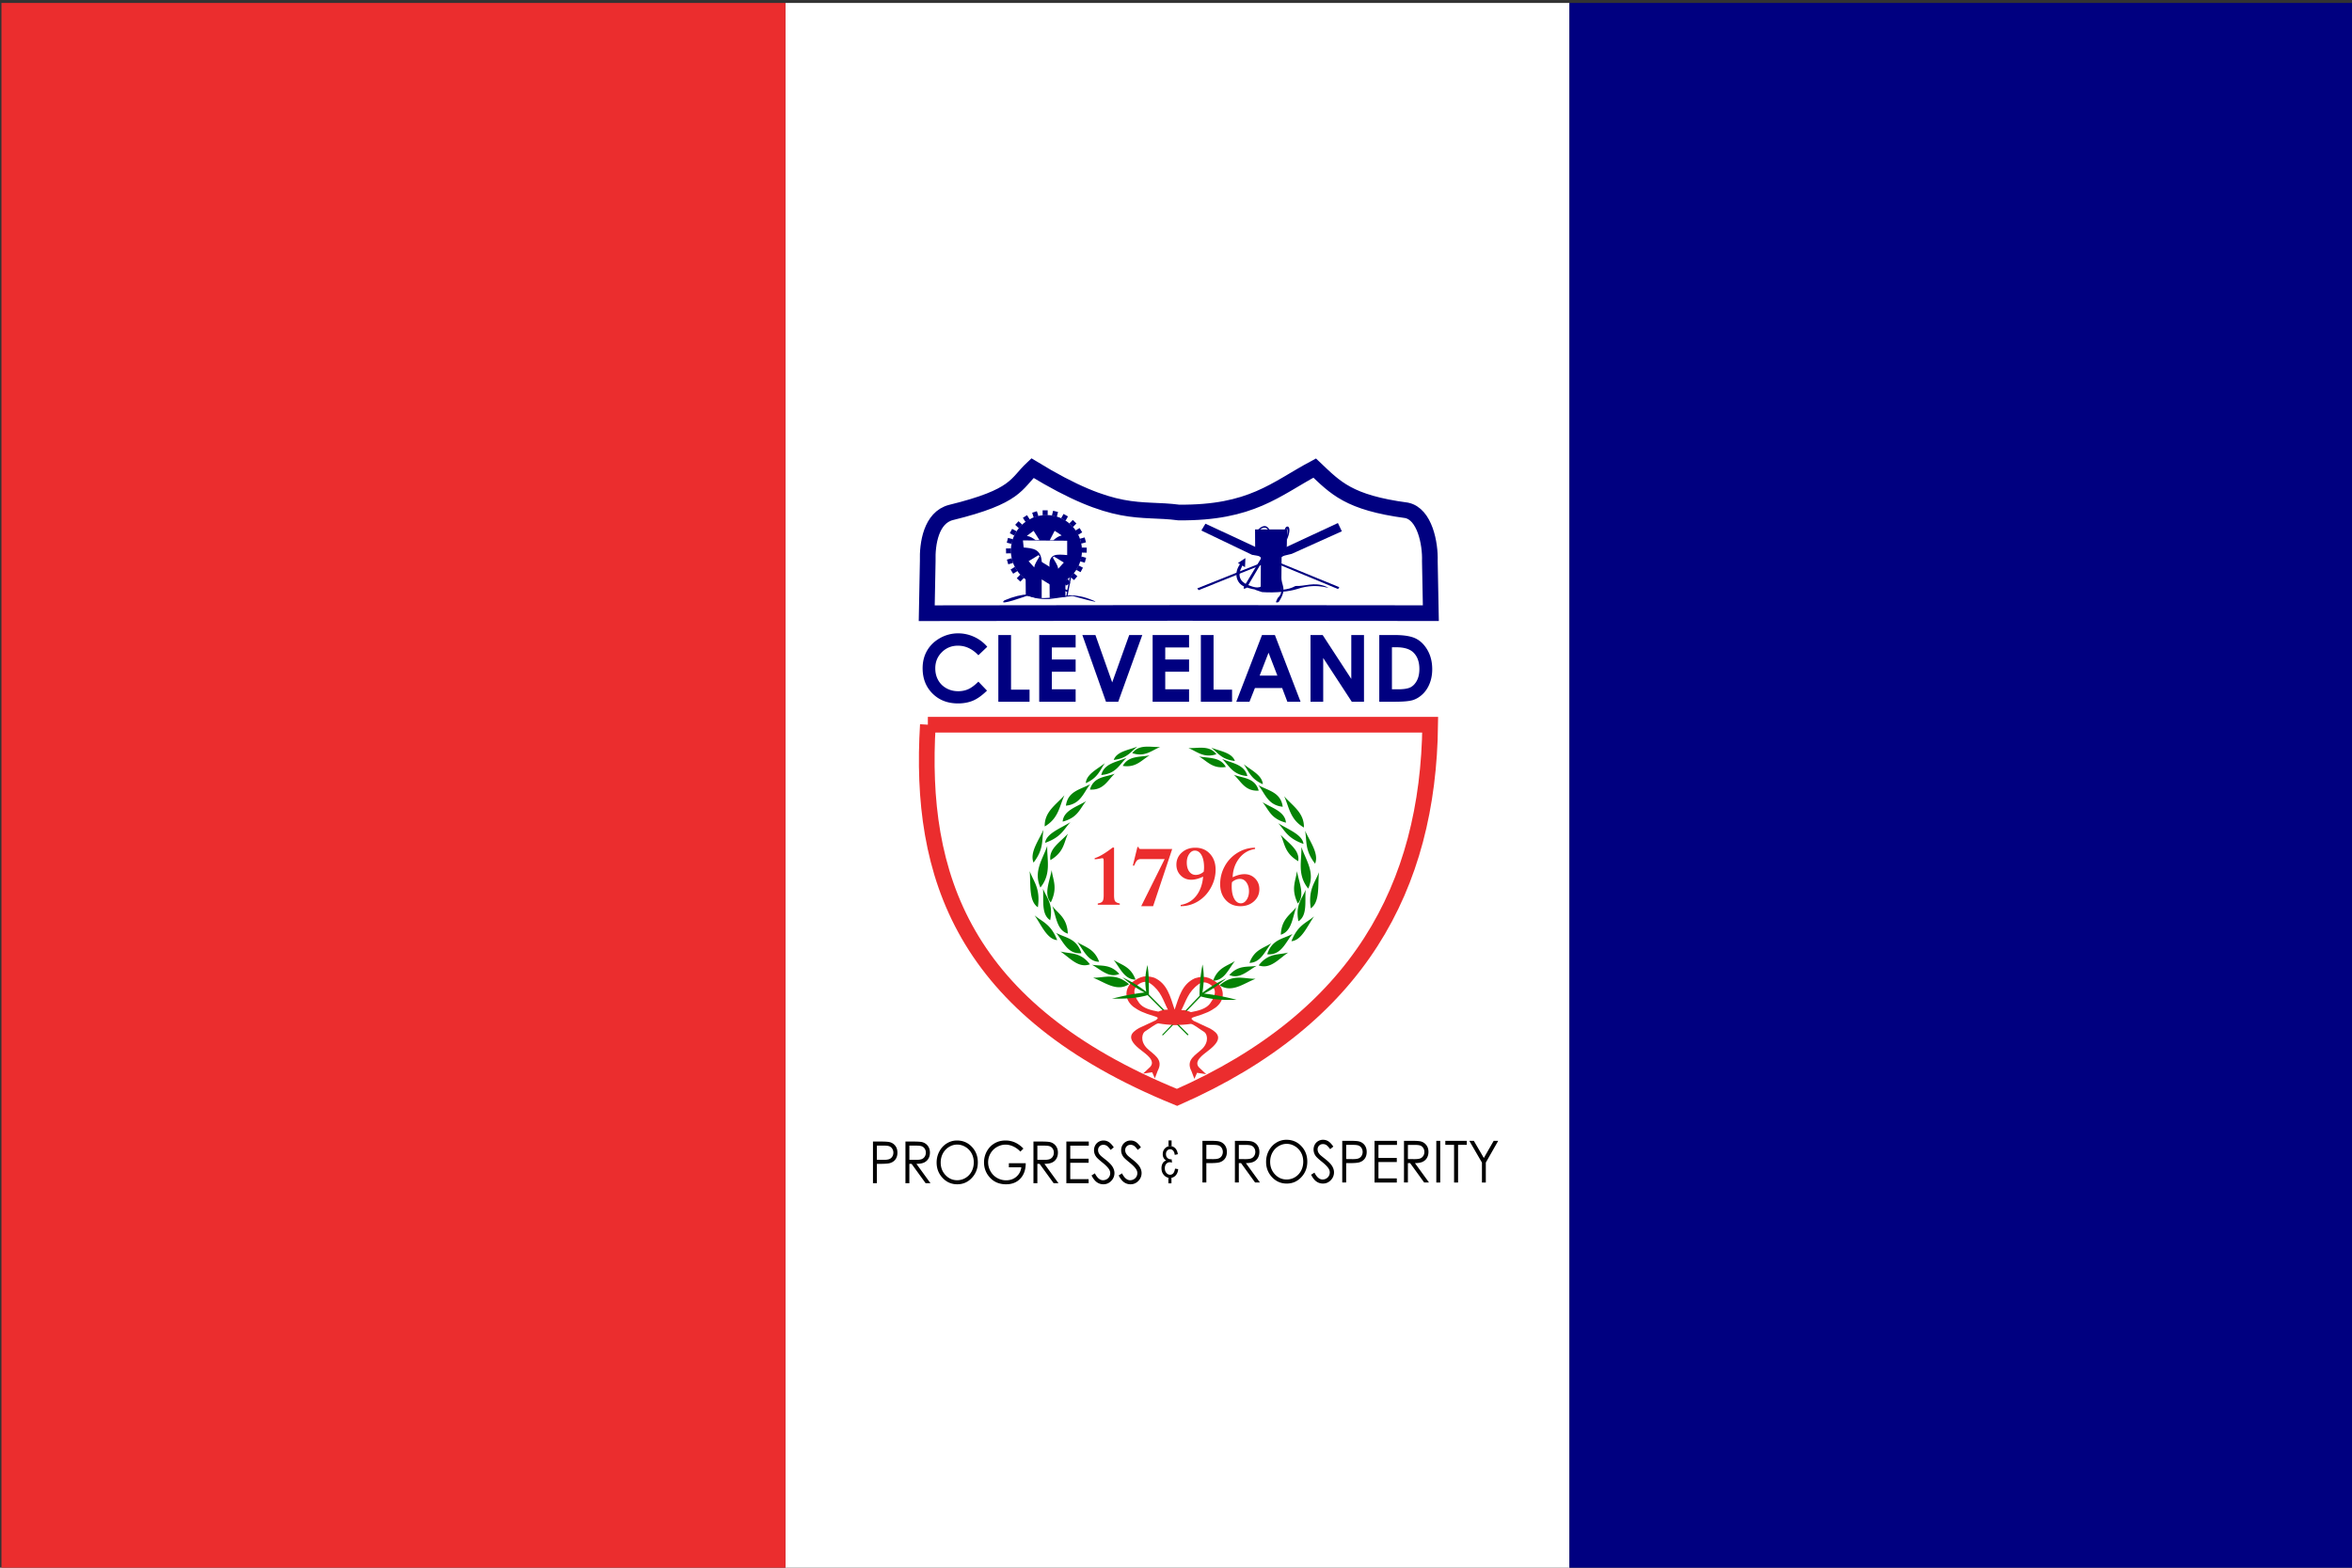 <svg xmlns="http://www.w3.org/2000/svg" width="900" height="600" xmlns:cgf="https://coding.garden/flags"><rect width="100%" height="100%" fill="#333333" stroke="none"/><path d="M300.556 1.133h300v600h-300v-600z" fill="#fff"></path><path d="M.556 1.133h300v600h-300v-600z" fill="#eb2d2e"></path><path d="M600.556 1.133h300v600h-300v-600z" fill="navy"></path><path d="M334.046 436.903h2.982c1.71 0 2.864.08 3.46.239a3.814 3.814 0 0 1 2.098 1.383c.542.697.814 1.574.814 2.63 0 1.062-.265 1.939-.794 2.63-.53.69-1.259 1.154-2.188 1.393-.679.174-1.948.26-3.807.26h-1.069v7.418h-1.496zm1.496 1.551v5.423l2.534.032c1.025 0 1.775-.1 2.25-.298.475-.199.848-.52 1.12-.965.271-.445.407-.942.407-1.492a2.77 2.77 0 0 0-.407-1.469 2.287 2.287 0 0 0-1.074-.949c-.445-.188-1.172-.282-2.184-.282zm10.932-1.551h2.982c1.663 0 2.79.073 3.38.217a3.825 3.825 0 0 1 2.167 1.394c.557.712.835 1.589.835 2.63 0 .867-.192 1.63-.575 2.288a3.66 3.66 0 0 1-1.644 1.491c-.712.336-1.696.508-2.952.515l5.385 7.418h-1.853l-5.374-7.418h-.855v7.418h-1.496zm1.496 1.562v5.422l2.575.022c.998 0 1.736-.101 2.214-.303a2.342 2.342 0 0 0 1.12-.971c.268-.445.402-.942.402-1.491 0-.535-.136-1.022-.407-1.459a2.307 2.307 0 0 0-1.07-.938c-.44-.188-1.173-.282-2.198-.282zm18.22-1.963c2.266 0 4.163.806 5.69 2.418 1.526 1.613 2.29 3.597 2.29 5.954 0 2.336-.762 4.317-2.285 5.944-1.524 1.626-3.381 2.44-5.573 2.44-2.22 0-4.092-.81-5.619-2.43-1.527-1.62-2.29-3.578-2.29-5.878 0-1.532.348-2.953 1.043-4.262.696-1.308 1.644-2.333 2.845-3.074a7.29 7.29 0 0 1 3.899-1.112zm.07 1.562c-1.105 0-2.154.307-3.144.921a6.443 6.443 0 0 0-2.321 2.484c-.556 1.041-.835 2.202-.835 3.481 0 1.895.616 3.494 1.848 4.8 1.231 1.304 2.716 1.957 4.453 1.957 1.16 0 2.234-.3 3.221-.9a6.26 6.26 0 0 0 2.311-2.462c.553-1.041.83-2.198.83-3.47 0-1.266-.277-2.41-.83-3.433a6.41 6.41 0 0 0-2.336-2.457c-1.004-.614-2.07-.921-3.196-.921zm25.356 1.518-1.16 1.171c-.835-.875-1.75-1.538-2.744-1.99-.994-.452-1.962-.678-2.906-.678-1.174 0-2.292.308-3.354.922a6.472 6.472 0 0 0-2.468 2.5 6.774 6.774 0 0 0-.875 3.335c0 1.2.302 2.34.906 3.422a6.634 6.634 0 0 0 2.504 2.548 6.853 6.853 0 0 0 3.501.927c1.54 0 2.843-.462 3.909-1.388 1.065-.925 1.696-2.125 1.893-3.6h-4.774v-1.54h6.453c-.013 2.465-.7 4.423-2.06 5.872-1.361 1.45-3.182 2.175-5.462 2.175-2.768 0-4.96-1.005-6.575-3.015-1.242-1.547-1.863-3.337-1.863-5.369a8.64 8.64 0 0 1 1.07-4.218c.712-1.302 1.689-2.32 2.93-3.053 1.242-.734 2.647-1.101 4.214-1.101a8.87 8.87 0 0 1 3.583.732c1.12.488 2.212 1.27 3.278 2.348zm3.837-2.679h2.982c1.663 0 2.79.073 3.38.217a3.825 3.825 0 0 1 2.168 1.394c.556.712.834 1.589.834 2.63 0 .867-.191 1.63-.575 2.288a3.66 3.66 0 0 1-1.644 1.491c-.712.336-1.696.508-2.951.515l5.384 7.418h-1.852l-5.375-7.418h-.855v7.418h-1.496zm1.496 1.562v5.422l2.576.022c.997 0 1.735-.101 2.213-.303a2.342 2.342 0 0 0 1.12-.971c.268-.445.402-.942.402-1.491 0-.535-.136-1.022-.407-1.459a2.307 2.307 0 0 0-1.069-.938c-.44-.188-1.174-.282-2.198-.282zm11.095-1.562h8.58v1.573h-7.084v4.989h7.023v1.561h-7.023v6.258h7.023v1.572h-8.519zm9.639 12.982 1.272-.813c.896 1.756 1.93 2.635 3.105 2.635.502 0 .974-.125 1.415-.374.44-.25.777-.584 1.007-1.003.231-.42.346-.864.346-1.334 0-.535-.17-1.06-.508-1.573-.469-.709-1.324-1.562-2.565-2.56-1.25-1.004-2.026-1.731-2.331-2.18-.53-.751-.794-1.565-.794-2.44 0-.694.156-1.326.468-1.897a3.445 3.445 0 0 1 1.318-1.35 3.616 3.616 0 0 1 1.847-.494c.706 0 1.366.186 1.98.558.614.373 1.264 1.058 1.95 2.056l-1.222.987c-.563-.796-1.043-1.32-1.44-1.573a2.368 2.368 0 0 0-1.298-.38c-.604 0-1.098.196-1.481.586-.383.39-.575.871-.575 1.442 0 .347.068.684.203 1.009.136.325.384.68.743 1.063.197.202.842.734 1.934 1.594 1.296 1.02 2.185 1.927 2.667 2.722.482.796.723 1.595.723 2.397 0 1.157-.412 2.162-1.237 3.015-.824.853-1.827 1.28-3.008 1.28a4.22 4.22 0 0 1-2.473-.776c-.74-.517-1.422-1.382-2.046-2.597zm10.382 0 1.273-.813c.895 1.756 1.93 2.635 3.104 2.635.502 0 .974-.125 1.415-.374.44-.25.777-.584 1.008-1.003.23-.42.346-.864.346-1.334 0-.535-.17-1.06-.51-1.573-.468-.709-1.323-1.562-2.564-2.56-1.249-1.004-2.026-1.731-2.331-2.18-.53-.751-.794-1.565-.794-2.44 0-.694.156-1.326.468-1.897a3.445 3.445 0 0 1 1.318-1.35 3.616 3.616 0 0 1 1.848-.494 3.76 3.76 0 0 1 1.98.558c.613.373 1.263 1.058 1.949 2.056l-1.222.987c-.563-.796-1.043-1.32-1.44-1.573a2.368 2.368 0 0 0-1.298-.38c-.604 0-1.098.196-1.48.586-.384.39-.576.871-.576 1.442 0 .347.068.684.204 1.009.135.325.383.68.743 1.063.196.202.841.734 1.933 1.594 1.297 1.02 2.185 1.927 2.667 2.722.482.796.723 1.595.723 2.397 0 1.157-.412 2.162-1.237 3.015-.824.853-1.827 1.28-3.007 1.28a4.22 4.22 0 0 1-2.474-.776c-.74-.517-1.422-1.382-2.046-2.597zm32.051-13.26h2.982c1.71 0 2.864.08 3.46.239a3.814 3.814 0 0 1 2.097 1.383c.543.697.815 1.574.815 2.63 0 1.062-.265 1.939-.794 2.63-.53.69-1.259 1.155-2.189 1.393-.678.174-1.947.26-3.806.26h-1.07v7.419h-1.495zm1.496 1.551v5.423l2.534.032c1.025 0 1.775-.1 2.25-.298.475-.199.848-.52 1.12-.965a2.82 2.82 0 0 0 .407-1.491c0-.536-.136-1.025-.408-1.47a2.287 2.287 0 0 0-1.073-.949c-.445-.188-1.173-.282-2.184-.282zm10.932-1.551h2.982c1.662 0 2.789.073 3.38.217a3.825 3.825 0 0 1 2.167 1.394c.557.712.835 1.589.835 2.63 0 .867-.192 1.63-.575 2.288a3.66 3.66 0 0 1-1.644 1.491c-.712.336-1.696.508-2.952.515l5.385 7.419h-1.853l-5.374-7.419h-.855v7.419h-1.496zm1.496 1.562v5.423l2.575.021c.998 0 1.736-.101 2.214-.303a2.342 2.342 0 0 0 1.12-.971c.268-.445.402-.942.402-1.491 0-.535-.136-1.022-.408-1.459a2.307 2.307 0 0 0-1.068-.938c-.441-.188-1.174-.282-2.199-.282zm18.22-1.963c2.266 0 4.163.806 5.69 2.418 1.526 1.613 2.29 3.597 2.29 5.954 0 2.336-.762 4.317-2.286 5.944-1.523 1.626-3.38 2.44-5.572 2.44-2.22 0-4.092-.81-5.619-2.43-1.527-1.62-2.29-3.578-2.29-5.878 0-1.532.348-2.953 1.043-4.262.696-1.308 1.644-2.333 2.845-3.074a7.29 7.29 0 0 1 3.899-1.112zm.07 1.562c-1.105 0-2.154.307-3.144.922a6.443 6.443 0 0 0-2.321 2.483c-.557 1.041-.835 2.202-.835 3.481 0 1.895.616 3.494 1.848 4.8 1.231 1.304 2.716 1.957 4.453 1.957 1.16 0 2.234-.3 3.221-.9a6.26 6.26 0 0 0 2.31-2.462c.554-1.041.83-2.198.83-3.47 0-1.266-.276-2.41-.83-3.433a6.409 6.409 0 0 0-2.335-2.456c-1.004-.615-2.07-.922-3.196-.922zm9.365 11.821 1.272-.813c.896 1.756 1.93 2.635 3.105 2.635.502 0 .974-.125 1.415-.374.44-.25.777-.584 1.007-1.003.231-.42.346-.864.346-1.334 0-.535-.17-1.06-.508-1.573-.469-.708-1.324-1.562-2.565-2.56-1.25-1.004-2.026-1.731-2.331-2.18-.53-.751-.794-1.565-.794-2.44 0-.694.156-1.326.468-1.897a3.445 3.445 0 0 1 1.318-1.35 3.616 3.616 0 0 1 1.847-.494c.706 0 1.366.186 1.98.558.614.373 1.264 1.058 1.95 2.056l-1.222.987c-.563-.796-1.043-1.32-1.44-1.573a2.368 2.368 0 0 0-1.298-.38c-.604 0-1.098.196-1.481.586-.383.39-.575.871-.575 1.442 0 .348.068.684.203 1.01.136.324.384.679.743 1.062.197.202.842.734 1.934 1.594 1.296 1.02 2.185 1.927 2.667 2.722.482.796.723 1.595.723 2.397 0 1.157-.412 2.162-1.237 3.015-.824.853-1.827 1.28-3.008 1.28a4.22 4.22 0 0 1-2.473-.776c-.74-.517-1.422-1.382-2.046-2.597zm11.919-12.982h2.983c1.71 0 2.863.08 3.46.239a3.814 3.814 0 0 1 2.097 1.383c.543.697.814 1.574.814 2.63 0 1.062-.264 1.939-.794 2.63-.529.69-1.258 1.155-2.188 1.393-.679.174-1.948.26-3.807.26h-1.069v7.419h-1.496zm1.496 1.551v5.423l2.535.032c1.025 0 1.774-.1 2.25-.298.474-.199.848-.52 1.119-.965a2.81 2.81 0 0 0 .407-1.491 2.77 2.77 0 0 0-.407-1.47 2.287 2.287 0 0 0-1.074-.949c-.444-.188-1.172-.282-2.183-.282zm10.861-1.551h8.58v1.573h-7.084v4.989h7.023v1.561h-7.023v6.258h7.023v1.573h-8.519zm11.268 0h2.982c1.662 0 2.789.073 3.38.217a3.825 3.825 0 0 1 2.167 1.394c.557.712.835 1.589.835 2.63 0 .867-.192 1.63-.575 2.288a3.66 3.66 0 0 1-1.644 1.491c-.713.336-1.696.508-2.952.515l5.385 7.419h-1.853l-5.374-7.419h-.855v7.419h-1.496zm1.496 1.562v5.423l2.575.021c.998 0 1.736-.101 2.214-.303a2.342 2.342 0 0 0 1.12-.971c.268-.445.402-.942.402-1.491 0-.535-.136-1.022-.408-1.459a2.307 2.307 0 0 0-1.068-.938c-.441-.188-1.174-.282-2.199-.282zm10.871-1.562h1.496v15.954h-1.496zm3.45 1.551v-1.55h8.214v1.55h-3.338v14.403h-1.527v-14.403zm9.181-1.551h1.73l3.828 6.572 3.766-6.572h1.73l-4.743 8.33v7.624h-1.476v-7.625z" style="text-align:start;line-height:125%;-inkscape-font-specification:Century Gothic" font-size="21.518" font-weight="400" font-family="Century Gothic"></path><g fill-rule="evenodd"><path d="M447.09 450.747h1.169v2.15h-1.17v-2.15zm.051-14.273h1.17v2.261h-1.17v-2.261z"></path><path d="m450.832 447.467-1.2-.195c-.25 1.558-.88 2.337-1.891 2.337-.546 0-1.02-.231-1.42-.694-.4-.462-.6-1.061-.6-1.797 0-.692.184-1.25.551-1.671.368-.422.82-.633 1.355-.633.227 0 .509.054.844.162l-.138-1.281-.187.016c-.59 0-1.068-.181-1.436-.544-.367-.362-.551-.846-.551-1.452 0-.557.154-1.004.462-1.343a1.47 1.47 0 0 1 1.128-.507c.46 0 .848.178 1.164.532.316.354.518.89.604 1.61l1.193-.26c-.151-1.016-.492-1.784-1.022-2.303a2.647 2.647 0 0 0-1.923-.78c-.79 0-1.46.293-2.012.877-.551.584-.827 1.32-.827 2.207 0 .54.117 1.02.353 1.436.235.416.563.743.985.981-.39.108-.71.287-.965.536-.254.248-.46.581-.617.997a3.934 3.934 0 0 0-.235 1.396c0 1.092.322 1.986.965 2.681.644.695 1.415 1.043 2.313 1.043.832 0 1.538-.303 2.117-.909.579-.606.909-1.42.99-2.442z"></path></g><path d="m377.78 247.537-3.402 3.246c-2.315-2.441-4.918-3.662-7.812-3.662-2.442 0-4.499.833-6.171 2.5-1.672 1.666-2.509 3.72-2.509 6.162 0 1.701.37 3.212 1.112 4.53.74 1.32 1.788 2.356 3.142 3.108 1.354.752 2.858 1.129 4.513 1.129 1.412 0 2.702-.264 3.871-.79 1.17-.527 2.454-1.485 3.854-2.873l3.298 3.437c-1.886 1.84-3.668 3.116-5.346 3.828-1.678.711-3.594 1.067-5.746 1.067-3.97 0-7.22-1.258-9.748-3.775-2.528-2.518-3.793-5.744-3.793-9.678 0-2.546.576-4.809 1.727-6.788 1.152-1.979 2.801-3.57 4.948-4.774a13.953 13.953 0 0 1 6.935-1.805c2.106 0 4.135.445 6.085 1.336a14.553 14.553 0 0 1 5.043 3.802zm4.236-4.496h4.861v20.901h7.083v4.635h-11.944zm15.641 0h13.94v4.757h-9.114v4.617h9.114v4.67h-9.114v6.718h9.114v4.774h-13.94zm16.509 0h5l6.423 18.14 6.51-18.14h5l-9.201 25.536h-4.687zm26.89 0h13.94v4.757h-9.114v4.617h9.114v4.67h-9.114v6.718h9.114v4.774h-13.94zm18.454 0h4.86v20.901h7.083v4.635h-11.944zm23.4 0h4.93l9.826 25.536h-5.052l-1.996-5.26h-10.416l-2.083 5.26h-5.052zm2.5 6.77-3.403 8.767h6.788zm16.057-6.77h4.653l10.954 16.804v-16.804h4.86v25.536h-4.67l-10.936-16.752v16.752h-4.86zm26.318 0h5.763c3.715 0 6.475.46 8.28 1.38 1.806.92 3.293 2.416 4.462 4.488 1.169 2.071 1.753 4.49 1.753 7.256 0 1.967-.327 3.776-.98 5.425-.655 1.649-1.557 3.017-2.709 4.105-1.151 1.088-2.398 1.84-3.74 2.257-1.343.417-3.67.625-6.98.625h-5.85zm4.843 4.687v16.092h2.257c2.222 0 3.833-.254 4.834-.763 1.001-.51 1.82-1.366 2.457-2.57.636-1.203.954-2.685.954-4.444 0-2.708-.758-4.808-2.274-6.301-1.365-1.343-3.558-2.014-6.579-2.014z" style="text-align:start;line-height:125%;-inkscape-font-specification:Century Gothic Bold" font-size="35.552" font-weight="700" fill="navy" font-family="Century Gothic"></path><path d="M355.048 277.358h192.214c-.708 62.045-27.475 112.066-96.857 142.642-82.295-33.506-98.841-85.29-95.357-142.642z" fill="none" stroke="#eb2d2e" stroke-width="6"></path><path d="m451.067 234.583-96.45.107.382-19.921c-.207-6.666 1.27-16.681 8.911-18.633 25.35-6.207 24.73-10.94 31.175-16.971 31.937 19.515 40.837 14.991 55.982 16.985 27.811.253 36.994-8.975 52.005-17.005 8.025 7.611 13.043 13.211 35.152 16.176 6.959 1.408 9.136 12.702 8.911 19.428l.382 19.922-96.45-.088z" fill="none" stroke="navy" stroke-width="6"></path><path d="M443.312 391.673c-.917-.05-3.436 2.048-5.153 3.071-1.034.636-2.043 3.566.68 6.398 2.447 2.443 6.563 4.187 4.174 8.653l-1.107 2.92-1.022-2.33-3.498.527 2.749-2.583c2.188-2.4-1.662-4.921-3.34-6.266-6.141-4.611-4.11-6.784-.925-8.604l6.333-2.948c.177-.242 1.68-.903.032-1.406-5.336-1.628-6.411-2.3-8.528-3.752-3.578-2.849-3.15-6.618-1.066-9.006 4.104-3.115 5.919-3.035 9.061-2.145 4.94 2.233 6.061 7.074 7.77 12.217 1.709-4.94 2.83-9.781 7.77-12.014 3.143-.89 4.958-.97 9.06 2.144 2.085 2.389 2.513 6.158-1.065 9.006-2.116 1.453-3.192 2.124-8.528 3.753-1.647.502-.144 1.164.032 1.406l6.333 2.948c3.185 1.82 5.217 3.992-.925 8.603-1.678 1.345-5.528 3.867-3.34 6.267l2.749 2.583-3.498-.528-1.022 2.331-1.107-2.92c-2.388-4.467 1.728-6.21 4.174-8.654 2.723-2.831 1.715-5.761.68-6.397-1.717-1.024-4.235-3.121-5.153-3.071-4.088.59-8.227.534-12.32-.203zm8.734-5.046c1.162-.042 2.381.188 3.67.751 2.915-.54 5.735-1.269 7.256-3.216 2.856-3.93 2.081-5.86.4-7.184-1.555-1.071-3.11-1.435-4.664-.322-4.08 2.897-4.88 6.547-6.662 9.971zm-5.147-.202c-1.163-.043-2.382.187-3.67.75-2.915-.54-5.735-1.268-7.256-3.216-2.856-3.93-2.082-5.86-.4-7.183 1.555-1.072 3.11-1.435 4.664-.322 4.08 2.896 4.88 6.546 6.662 9.971z" fill="#eb2d2e" fill-rule="evenodd"></path><path d="M459.946 380.094a47.201 47.201 0 0 1 9.284-5.624c-2.312 1.95-5.17 4.203-8.737 5.904l-15.437 15.863-.443-.124 14.957-15.572.376-.447zm13.229 2.556c-4.095.175-9.258.058-14.177-1.431.008-4.875.552-9.16 1.157-12.074.463 2.613.786 5.6-.076 11.054 4.802.499 9.184 1.42 13.096 2.45zm-6.485-5.564c5.19-4.486 9.308-2.415 13.776-2.477-4.57 1.746-9.09 5.572-13.776 2.477zm-2.498-1.74c1.87-5.11 5.385-5.568 8.366-7.539-2.442 3.092-4.099 7.49-8.366 7.54zm6.213-2.181c3.567-3.945 6.976-2.917 10.436-3.507-3.366 1.845-6.48 5.222-10.436 3.507zm11.241-3.686c3.687-4.813 7.506-3.932 11.283-4.904-3.596 2.398-6.818 6.522-11.283 4.904zm-3.525-.962c1.868-5.112 5.383-5.57 8.363-7.543-2.44 3.093-4.096 7.493-8.363 7.543zm-9.046-74.974c-5.077.797-7.19-2.242-10.269-4.033 3.72.735 8.113.092 10.269 4.033zm15.837 71.678c1.838-5.79 6.156-5.846 9.666-7.768-2.737 3.321-4.377 8.298-9.666 7.768zm9.258-4.999c2.414-6.188 5.667-6.95 8.647-9.477-2.648 3.825-4.769 9.154-8.647 9.477zm-4.068-2.48c.282-6.066 3.588-7.552 5.91-10.529-1.454 4.039-1.742 9.273-5.91 10.53zm11.467-10.092c-1.055-7.318 1.65-9.791 3.13-13.841-.457 5.138.412 11.463-3.13 13.841zm-4.714 4.94c-1.258-6.27 1.377-8.503 2.745-12.05-.314 4.448.73 9.87-2.745 12.05zm-.23-6.79c-2.77-5.688-.784-8.589-.346-12.397.801 4.377 3.154 9.307.347 12.398zm3.973-5.707c-4.29-5.316-2.455-10.623-2.613-15.932 1.727 5.106 5.389 9.75 2.613 15.932zm-3.83-10.491c-5.254-3.089-5.107-6.68-6.717-10.109 2.937 3.166 7.451 5.871 6.718 10.109zm6.457.95c-3.996-5.167-3.11-8.601-3.814-12.599 1.93 4.288 5.352 8.777 3.814 12.599zm-4.436-7.56c-6.27-2.216-7.103-5.197-9.704-7.93 3.899 2.43 9.3 4.377 9.704 7.93zm.158-6.27c-5.33-3.088-5.621-7.783-7.551-11.955 3.15 3.598 7.736 6.318 7.55 11.956zm-6.868-1.86c-5.832-1.49-6.58-4.994-8.981-7.843 3.616 2.22 8.639 3.549 8.981 7.843zm-1.24-6.097c-5.692-.565-6.748-5.044-9.312-8.249 3.657 2.075 8.563 2.624 9.312 8.249zm-9.197-6.164c-5.222.325-6.749-3.551-9.478-6.06 3.574 1.331 8.084 1.106 9.478 6.06zm1.586-2.448c-4.806-2.159-5.374-5.033-7.32-7.674 2.96 2.355 7.098 4.25 7.32 7.674zm-5.92-3.121c-5.66-.462-6.962-4.037-9.682-6.6 3.735 1.663 8.619 2.11 9.683 6.6zm-4.766-5.776c-5.182-.589-6.499-3.167-9.073-5.098 3.468 1.345 7.941 1.887 9.073 5.098zm-7.087-2.592c-4.91 1.596-7.422-1.074-10.715-2.356 3.78.136 8.036-1.198 10.715 2.356zm-26.686 91.02a47.201 47.201 0 0 0-9.284-5.624c2.312 1.95 5.17 4.202 8.737 5.904l16.222 16.298.355-.298-15.653-15.833-.377-.447zm-13.229 2.555c5.11-.028 9.176-.021 14.092-1.51-.009-4.875.014-8.48-.592-11.395-.463 2.614-1.266 5-.404 10.455-4.802.498-9.184 1.42-13.096 2.45zm6.485-5.563c-5.19-4.487-9.308-2.416-13.775-2.478 4.57 1.746 9.088 5.573 13.775 2.478zm2.498-1.74c-1.87-5.111-5.385-5.568-8.366-7.54 2.442 3.092 4.099 7.491 8.366 7.54zm-6.213-2.182c-3.567-3.945-6.976-2.917-10.436-3.507 3.367 1.846 6.48 5.222 10.436 3.507zm-11.241-3.685c-3.686-4.814-7.506-3.933-11.283-4.905 3.596 2.398 6.818 6.523 11.283 4.905zm3.526-.963c-1.869-5.112-5.384-5.57-8.364-7.542 2.44 3.092 4.096 7.492 8.364 7.542zm9.045-74.974c5.077.798 7.19-2.242 10.269-4.033-3.72.735-8.113.092-10.269 4.033zm-15.837 71.679c-1.838-5.79-6.156-5.847-9.666-7.769 2.737 3.322 4.378 8.299 9.666 7.769zm-9.258-5c-2.414-6.188-5.667-6.95-8.647-9.476 2.649 3.824 4.769 9.153 8.647 9.477zm4.068-2.48c-.282-6.065-3.588-7.552-5.91-10.528 1.454 4.038 1.742 9.272 5.91 10.529zm-11.467-10.092c1.056-7.318-1.65-9.79-3.13-13.84.457 5.138-.412 11.462 3.13 13.84zm4.714 4.941c1.258-6.271-1.377-8.504-2.745-12.05.314 4.447-.73 9.869 2.745 12.05zm.23-6.79c2.77-5.689.784-8.59.346-12.397-.801 4.377-3.154 9.306-.347 12.397zm-3.973-5.708c4.29-5.315 2.455-10.622 2.613-15.932-1.727 5.106-5.389 9.75-2.613 15.932zm3.83-10.49c5.254-3.09 5.107-6.681 6.717-10.11-2.937 3.167-7.451 5.872-6.718 10.11zm-6.457.95c3.996-5.168 3.111-8.602 3.814-12.6-1.93 4.289-5.352 8.778-3.814 12.6zm4.436-7.56c6.27-2.217 7.103-5.198 9.704-7.93-3.899 2.43-9.3 4.377-9.704 7.93zm-.157-6.27c5.33-3.089 5.62-7.783 7.55-11.955-3.15 3.597-7.736 6.318-7.55 11.955zm6.867-1.86c5.832-1.49 6.58-4.995 8.981-7.844-3.616 2.22-8.639 3.55-8.981 7.843zm1.24-6.098c5.692-.565 6.748-5.043 9.312-8.248-3.657 2.074-8.563 2.623-9.312 8.248zm9.197-6.164c5.222.326 6.749-3.55 9.478-6.06-3.574 1.332-8.084 1.106-9.478 6.06zm-1.586-2.448c4.806-2.158 5.374-5.033 7.32-7.674-2.96 2.355-7.098 4.25-7.32 7.674zm5.92-3.12c5.66-.462 6.962-4.038 9.682-6.6-3.735 1.662-8.619 2.11-9.683 6.6zm4.766-5.776c5.182-.59 6.499-3.168 9.073-5.099-3.468 1.345-7.941 1.888-9.073 5.099zm7.087-2.592c4.91 1.595 7.423-1.075 10.715-2.356-3.78.135-8.036-1.199-10.715 2.356z" fill="#048204"></path><path d="M420.062 346.27v-.48c.855-.131 1.446-.387 1.773-.767.326-.38.49-1.17.49-2.37v-12.809c0-.582-.033-.956-.098-1.122-.066-.166-.217-.25-.455-.25-.095 0-.314.036-.659.108-.89.178-1.633.273-2.227.285v-.428c1.651-.463 3.95-1.817 6.895-4.062h.517v18.279c0 1.128.136 1.888.41 2.28.272.392.866.677 1.78.856v.48zm16.622.553 8.98-18.03h-8.98c-.677 0-1.185.155-1.523.463-.339.31-.728.992-1.167 2.05h-.517l1.764-7.145h.463c.036.309.107.514.214.615.107.1.291.151.552.151h12.08l-7.305 21.896zm15.108 0v-.481c2.458-.404 4.439-1.562 5.941-3.474 1.503-1.913 2.385-4.365 2.646-7.358-1.675.796-3.195 1.193-4.56 1.193-1.604 0-2.95-.552-4.036-1.656-1.087-1.105-1.63-2.47-1.63-4.098 0-1.865.689-3.415 2.066-4.65 1.378-1.235 3.1-1.853 5.167-1.853 2.304 0 4.175.781 5.612 2.343 1.437 1.562 2.156 3.59 2.156 6.084 0 2.4-.606 4.698-1.818 6.895-1.211 2.197-2.835 3.922-4.872 5.175-2.037 1.253-4.261 1.88-6.672 1.88zm2.334-16.711c0 1.437.312 2.586.935 3.447.624.861 1.458 1.292 2.503 1.292 1.07 0 2.079-.404 3.029-1.212a9.97 9.97 0 0 0 .142-1.639c0-1.971-.32-3.54-.962-4.703-.641-1.164-1.502-1.746-2.583-1.746-.843 0-1.565.445-2.165 1.336-.6.89-.9 1.966-.9 3.225zm26.135-5.666v.481c-2.53.392-4.57 1.604-6.12 3.635-1.55 2.03-2.372 4.43-2.467 7.197 1.64-.796 3.148-1.193 4.525-1.193 1.616 0 2.97.549 4.062 1.648 1.093 1.098 1.64 2.455 1.64 4.07 0 1.877-.69 3.436-2.067 4.677-1.378 1.241-3.112 1.862-5.202 1.862-2.293 0-4.154-.781-5.586-2.343-1.43-1.562-2.146-3.59-2.146-6.084 0-2.494.6-4.813 1.799-6.957a13.64 13.64 0 0 1 4.926-5.104c2.084-1.26 4.297-1.889 6.636-1.889zm-2.333 16.676c0-1.307-.315-2.423-.945-3.35-.63-.926-1.472-1.39-2.53-1.39-1.08 0-2.09.416-3.028 1.248-.071.404-.107.95-.107 1.639 0 1.972.32 3.54.962 4.703.641 1.164 1.49 1.746 2.548 1.746.855 0 1.585-.448 2.19-1.345.607-.897.91-1.98.91-3.251z" style="text-align:start;line-height:125%;-inkscape-font-specification:Perpetua Bold" font-size="33.984" font-weight="700" fill="#eb2d2e" font-family="Perpetua"></path><path d="m445.332 386.61 8.279.135.517.068-2.941 5.343-1.018.078-1.35.023-.36.005-3.69-5.585.563-.067z" fill="#eb2d2e"></path><g fill="navy"><path d="m458.163 225.169 32.884-13.114 1.177-2.695 19.73-9.177 1.509 3.154-19.164 8.634-2.759.665-32.899 13.243-.478-.71z"></path><path d="m512.495 224.74-30.325-12.432-1.177-2.694-19.73-9.178-1.569 2.612 19.405 9.297 2.337.424 30.581 12.681.478-.71z"></path><path d="m482.392 226.115 7.9-.047.113-12.74 1.975-3.444.15-7.254-12.282.008.048 7.697c.73 1.056.952 1.1 2.2 3.19l-.104 12.59z"></path><path d="M484.437 224.173c-1.218 2.14-3.807 1.804-7.76.546-3.37-1.072-4.428-4.682-2.83-7.75 1.598-3.07 2.665-2.552 1.191.278-1.474 2.831-.71 5.26 2.295 6.53 2.77 1.17 5.034 1.888 6.508-.72-2.157 2.908 3.062-4.658.596 1.116z" fill-rule="evenodd"></path><path d="m483.092 212.79.872.455-6.944 11.75c-1.177.589-1.376.287-.908-.622l6.98-11.583zm-9.387 2.7 2.702 1.579.15-3.464-2.852 1.885zm18.738-8.912c2.359-5.535-.282-6.019-.832-3.919l.597.011c.22-.317.813-.686.203 2.666l.032 1.242zm-2.095 14.122-.06 1.493c-.457 2.23 1.068 4.459-1.373 6.688-.469 1.197-1.339 2.057.358 1.553 3.577-5.375.816-6.35 1.075-9.734zm-4.567-17.999c-.824-1.306-1.965-2.252-4.363-.063h.884c.84-.791 2.077-1.05 2.847.02"></path><path d="m480.085 225.654 2.819.957c5.314.4 10.712-.29 13.465-1.178 8.744-2.94 14.493 1.013 10.954-.967-4.452-1.869-8.055.019-11.583-.196-3.148 1.735-6.231 1.51-9.42 1.508-3.78.096-2.41-.12-5.681-.532l-.554.408z"></path></g><path d="M414.027 210.726c0 7.516-6.092 13.608-13.607 13.608-7.516 0-13.608-6.092-13.608-13.608 0-7.515 6.092-13.607 13.608-13.607 7.515 0 13.607 6.092 13.607 13.607z" fill="navy" fill-rule="evenodd"></path><path d="M398.965 195.315h1.935v1.885h-1.935v-1.885zm4.015.163 1.877.468-.456 1.83-1.878-.469.456-1.829zm3.992 1.221 1.685.951-.927 1.641-1.685-.951.927-1.641zm3.545 2.296 1.377 1.36-1.325 1.34-1.376-1.36 1.324-1.34zm2.603 3.092.99 1.662-1.62.965-.99-1.662 1.62-.965zm1.924 3.603.514 1.865-1.817.501-.514-1.865 1.817-.501zm.806 3.905-.038 1.934-1.884-.036.037-1.934 1.884.036zm-.243 3.885-.511 1.867-1.818-.498.51-1.866 1.819.498zm-1.219 3.79-.903 1.712-1.667-.88.902-1.71 1.668.879zm-17.629-21.612.594 1.841-1.794.58-.594-1.842 1.794-.579zm-3.76 1.512 1.039 1.632-1.59 1.012-1.04-1.632 1.59-1.012zm-3.249 2.314 1.416 1.317-1.284 1.38-1.416-1.317 1.283-1.38zm-2.457 2.931 1.706.913-.89 1.662-1.705-.913.89-1.662zm-1.577 3.456 1.873.482-.47 1.826-1.873-.482.47-1.826zm-.774 4.044 1.934-.038.036 1.885-1.934.037-.036-1.884zm.345 4.255 1.859-.536.522 1.811-1.859.536-.522-1.81zm1.411 3.814 1.638-1.03 1.003 1.597-1.638 1.03-1.003-1.597zm5.745 1h15.241v9.387l-7.357.6-3.453-.05-2.559-.65-1.796-.37-.076-8.918z" fill="navy" fill-rule="evenodd"></path><path d="m401.666 229.376-3.06-.12v-12.509c.497-7.075-3.737-6.84-6.896-7.216l-.278-2.703 16.929.12v5.497c-4.069-.344-6.988-.685-6.79 4.302l.095 12.629zm-8.736-24.295 2.585-1.924 2.22 3.533-1.492-.006c-1.316-.87-1.843-1.29-3.313-1.602zm13.328-.168-2.695-1.768-1.855 3.58 1.36-.001c1.261-.947 1.74-1.412 3.19-1.811z" fill="#fff"></path><path d="m404.92 217.693 2.154-2.397-3.779-2.302-.444.397c.745 1.39 1.893 2.81 2.068 4.302zm-9.165-.517-2.155-2.396 3.779-2.303.444.398c-.745 1.39-1.893 2.808-2.068 4.3z" fill="#fff"></path><path d="M418.447 229.872c3.675 1.543-7.756-1.759-7.966-1.75l-.632.024-8.223 1.12c-4.388.154-6.239-.556-8.511-1.29 0 0-11.713 4.295-8.792 1.809 3.676-1.544 6.398-2.168 9.31-2.345 2.545 1.708 5.214 1.541 7.884 1.35l8.135-.989c2.924.171 5.119.527 8.795 2.07z" fill="navy"></path><path d="m398.464 214.979 7.651 4.7c-.767 1.65-1.256 2.673-2.99 4.869l-7.652-4.7c.416-2.041 1.327-3.936 2.99-4.87z" fill="navy" fill-rule="evenodd"></path><path d="m408.476 228.193 1.505-7.838-.594.404-1.001 5.073-1.054-.39-.039.659 1.036.462-.308 1.637.31-.007h.145z" fill="navy"></path><path d="m412.25 220.551-1.263 1.465-1.427-1.231 1.263-1.465 1.428 1.231zm-2.72 2.657-1.688.946-.922-1.645 1.688-.945.922 1.644zm-20.457-1.906 1.339-1.397 1.36 1.305-1.338 1.396-1.361-1.304z" fill="navy" fill-rule="evenodd"></path></svg>